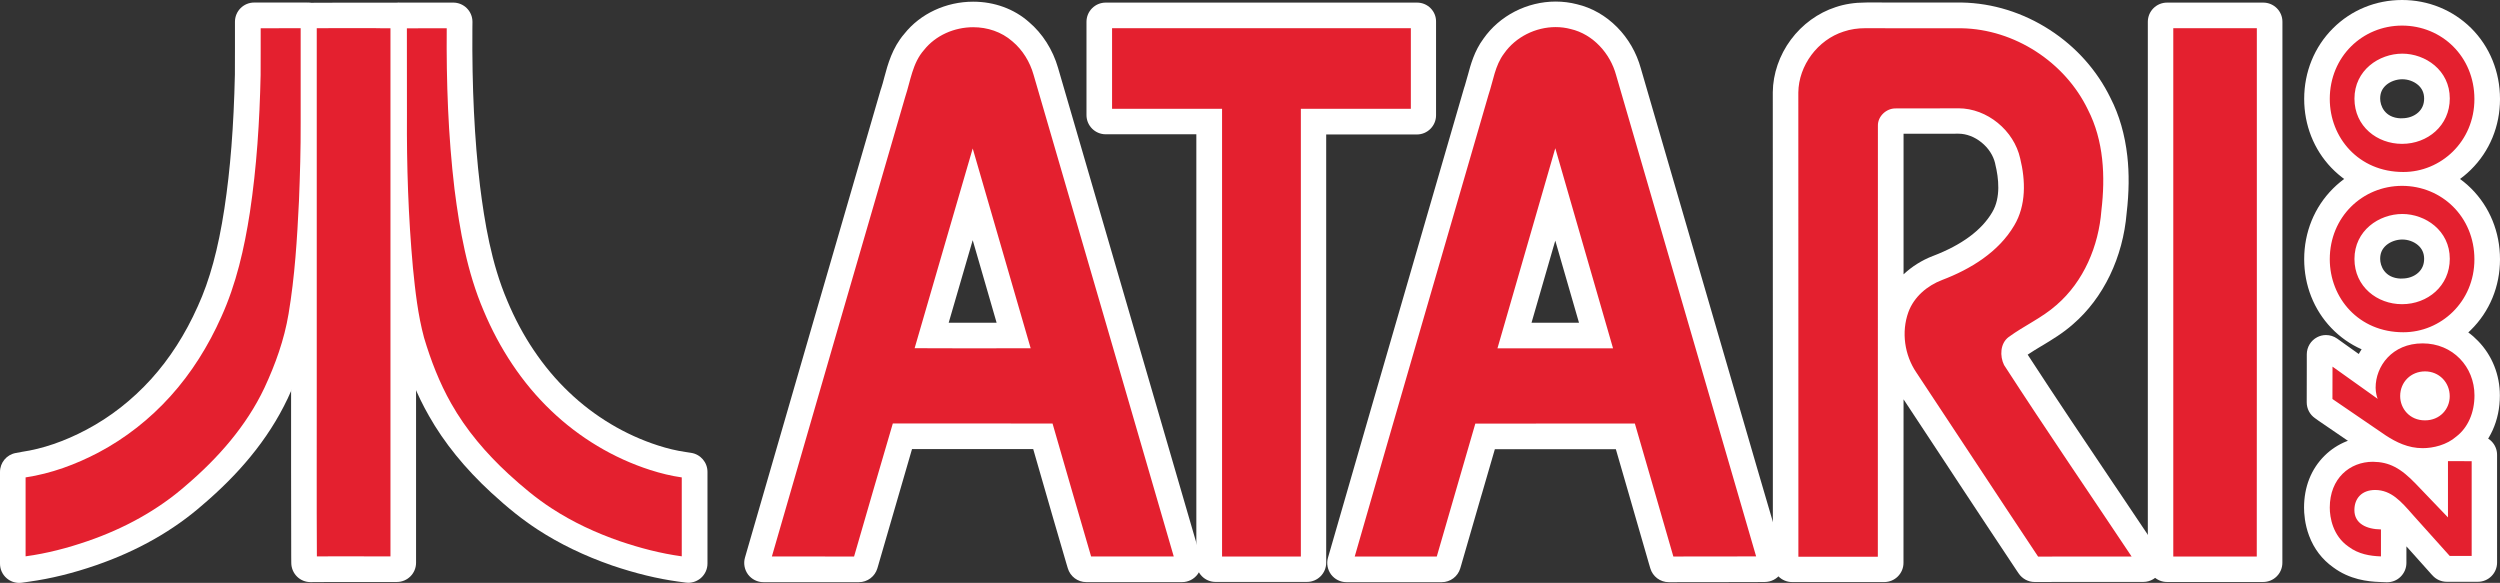 <?xml version="1.0" encoding="utf-8"?>
<!-- Generator: Adobe Illustrator 26.3.1, SVG Export Plug-In . SVG Version: 6.00 Build 0)  -->
<svg version="1.1" id="Layer_1" xmlns="http://www.w3.org/2000/svg" xmlns:xlink="http://www.w3.org/1999/xlink" x="0px" y="0px"
	 viewBox="0 0 3839 895.1" style="enable-background:new 0 0 3839 895.1;" xml:space="preserve">
<rect x="0" y="0" width="3839" height="895.1" fill="#333333" stroke="none"/>
<style type="text/css">
	.st0{fill:#FFFFFF;}
	.st1{fill:#E4202F;}
</style>
<g>
	<g>
		<g>
			<path class="st0" d="M29.5,880.3c-3.5,0-7-1.3-9.7-3.6c-3.2-2.8-5.1-6.9-5.1-11.2V724.7c0-7.1,5.1-13.3,12.1-14.5l8.2-1.5
				c0.2,0,0.3-0.1,0.5-0.1c33.7-5,68.7-16.9,104-35.6c38.4-20.2,73.3-47.5,103.7-81c29.4-32.5,54.2-71.3,73.9-115.2c0,0,0-0.1,0-0.1
				c18.9-41.5,32.3-90.5,42.1-154.1c9.3-61.4,14.5-127.4,16.3-207.8c0.1-13.5,0.1-27.3,0.1-40.6V33.5c0-8.2,6.6-14.8,14.8-14.8h81.1
				c3.9,0,7.7,1.6,10.5,4.4c2.8,2.8,4.3,6.6,4.3,10.5l-0.1,9.7v144.6c0.2,43.1-1.2,85.7-2.6,121.7c0,0,0,0.1,0,0.1
				c-2.5,53.1-6,115-16.2,176.4c-6.3,38.1-19.2,77.5-39.2,120.3c-14,29.6-32.6,58.5-55.3,86.1c-20,24.3-43.9,48.4-71,71.4
				c-43.9,38.6-97.3,68.9-158.9,90.1c-34.7,12-68.4,20.2-100.2,24.6l-11.1,1.6C30.9,880.3,30.2,880.3,29.5,880.3z"/>
			<path class="st0" d="M471.4,33.5L471.4,33.5 M471.4,33.5l-0.1,9.7c0,32.1,0,64.8,0,96.4c0,16.1,0,32.2,0,48.2
				c0.2,43.9-1.3,87.7-2.6,121.1c-2.5,53-6,114.6-16,174.7c-6.1,36.7-18.5,74.8-38,116.5c-13.5,28.5-31.4,56.3-53.4,83
				c-19.6,23.8-42.8,47.2-69.2,69.6c-42.5,37.4-94.4,66.8-154.1,87.3c-33.7,11.6-66.5,19.7-97.4,23.9l-11.1,1.6v-11.2V733.1v-8.5
				l8.2-1.5c35.3-5.2,72-17.7,108.7-37.1c40.2-21.2,76.3-49.5,107.7-84.2c30.4-33.7,56.1-73.7,76.4-119.1
				c19.6-42.9,33.3-93.1,43.2-158c9.5-62.1,14.7-128.9,16.4-209.8c0.1-13.6,0.1-27.5,0.1-40.9c0-10.1,0-20.6,0-30.8v-9.7h9.7
				c10.2,0,20.7,0,30.8,0c10,0,20.5,0,30.7,0H471.4 M471.4,3.9L471.4,3.9h-9.9h-30.7H400h-9.7c-16.3,0-29.5,13.2-29.5,29.5v9.7V74
				c0,13.3,0,27-0.1,40.4c-1.8,79.7-6.9,145.1-16.1,205.8c-9.5,62.2-22.5,110-40.9,150.2c0,0.1-0.1,0.1-0.1,0.2
				c-19,42.6-43,80-71.4,111.4c-29.2,32.2-62.7,58.4-99.6,77.9c-33.8,17.9-67.2,29.3-99.2,34c-0.3,0-0.6,0.1-0.9,0.2l-8.2,1.5
				C10.2,698.1,0,710.4,0,724.7v8.5v121.2v11.2c0,8.6,3.7,16.7,10.2,22.3c5.4,4.7,12.3,7.2,19.4,7.2c1.4,0,2.8-0.1,4.1-0.3l11.1-1.6
				c32.7-4.5,67.4-13,102.9-25.3c63.4-21.9,118.5-53.1,163.8-92.9c27.7-23.6,52.2-48.2,72.7-73.2c23.5-28.5,42.7-58.5,57.2-89.1
				c0,0,0-0.1,0.1-0.1c20.6-44,33.8-84.6,40.4-124.2c10.4-62.2,13.9-124.6,16.4-178.1c0-0.1,0-0.2,0-0.2
				c1.4-36.1,2.8-78.9,2.6-122.3v-48.2V43.4l0.1-9.2c0-0.2,0-0.5,0-0.7C501,17.2,487.8,3.9,471.4,3.9L471.4,3.9z M471.4,63L471.4,63
				L471.4,63L471.4,63z"/>
		</g>
		<g>
			<path class="st0" d="M476.8,879.3c-3.9,0-7.6-1.5-10.3-4.2c-2.8-2.7-4.4-6.5-4.4-10.4l-0.1-9.8c-0.2-44.5-0.2-89.9-0.2-133.7
				c0-11,0-21.9,0-32.7V411.9c0-40,0-80.5,0-121.2c0-81.1,0-165,0-247.1v-9.8c0-8.1,6.5-14.7,14.6-14.8l9.7-0.1
				c12.2-0.1,25.3-0.1,42-0.1h81.2c8.2,0,14.8,6.6,14.8,14.8v830.6c0,8.2-6.6,14.8-14.8,14.8h-82.6c-15.8,0-28.3,0-39.9,0.1
				C486.8,879.2,476.9,879.3,476.8,879.3z"/>
			<path class="st0" d="M609.4,33.7v9.7v811.1v9.7h-9.7c-5.8,0-11.7,0-17.5,0c-9.3,0-18.4,0-27.7,0s-18.4,0-27.7,0
				c-15.6,0-28.4,0-40.1,0.1l-9.8,0.1l-0.1-9.8c-0.3-55.4-0.2-111.8-0.2-166.3c0-30.3,0-61.5,0-92.4c0-61.3,0-122.8,0-184.1
				c0-120.7,0.1-245.5,0-368.2v-9.7l9.7-0.1c12.1-0.1,25-0.1,41.8-0.1c7.7,0,15.3,0,22.9,0c7.7,0,15.4,0,22.9,0c9.7,0,17.9,0,25.6,0
				H609.4 M609.4,4.1h-9.7H574h-22.9h-22.9c-16.7,0-29.9,0-42.1,0.1c0,0,0,0-0.1,0l-9.7,0.1C460.1,4.5,447,17.7,447,33.9v9.7
				c0.1,82.1,0,166,0,247.1c0,40.7,0,81.1,0,121.2V596v92.4c0,10.8,0,21.8,0,32.7c0,43.9,0,89.2,0.2,133.7c0,0,0,0.1,0,0.1l0.1,9.8
				c0.1,7.8,3.3,15.3,8.9,20.8c5.5,5.4,12.9,8.4,20.7,8.4c0.1,0,0.2,0,0.3,0l9.8-0.1c11.5-0.1,24-0.1,39.8-0.1h27.7h27.7h17.5h9.7
				c16.3,0,29.5-13.2,29.5-29.5v-9.7V43.4v-9.7C638.9,17.4,625.7,4.1,609.4,4.1L609.4,4.1z"/>
		</g>
		<g>
			<path class="st0" d="M1056.7,880c-0.6,0-1.3,0-1.9-0.1l-11.1-1.5c-31.3-4.3-63.8-12.2-99.5-24.3c-40.4-14-77.5-31.9-110.3-53.2
				c-22.2-14.4-43.6-31.5-69.6-55.4c-39.1-36.1-70.3-74.5-92.8-114.3c-17.3-30.2-31.6-64.9-43.7-106c-0.2-0.5-0.3-1-0.4-1.5
				c-9.6-36-13.8-72.8-17.6-110.5c0,0,0-0.1,0-0.1c-6.8-74.5-9.9-154.2-9.3-237c-0.1-44.3-0.1-89.3-0.1-132.9v-9.7
				c0-8.2,6.6-14.8,14.8-14.8h50.5c7.7,0,14.3,0,20.6,0.2h9.6c3.9,0,7.7,1.6,10.5,4.4c2.8,2.8,4.3,6.6,4.3,10.5l-0.1,9.8
				c-0.7,91.8,3.2,171.5,11.8,243.7c7.1,56,17.7,121.3,42.9,180.2c0,0,0,0.1,0.1,0.1c11.5,27.7,25.5,54,41.7,78
				c16.8,25.1,35.8,47.7,56.4,67.2c40.7,38.9,90,68.4,142.5,85.3c15,4.9,30.1,8.4,44.6,10.6l8.4,1.3c7.2,1.1,12.5,7.3,12.5,14.6
				v140.6c0,4.3-1.8,8.3-5,11.1C1063.7,878.8,1060.2,880,1056.7,880z"/>
			<path class="st0" d="M665.6,33.6c7.6,0,14.3,0,20.4,0.2h9.8l-0.1,9.8c-0.7,92.1,3.2,172.3,11.9,245.6c7.2,57,18,123.6,44,184.2
				c11.9,28.7,26.4,55.7,43,80.5c17.3,25.8,37,49.3,58.5,69.7c42.3,40.5,93.6,71.1,148.2,88.6c15.9,5.1,31.7,8.9,47,11.1l8.4,1.3
				v8.5v120.9v11.2l-11.1-1.5c-30.4-4.1-62.1-11.9-96.7-23.6c-39.6-13.7-75.5-31.1-107-51.6c-21.2-13.8-42-30.3-67.6-53.9
				c-38-35.1-68.2-72.3-89.9-110.7c-16.9-29.6-30.7-63.3-42.4-102.9v-0.1V521c-9.6-35.2-13.7-71.7-17.4-109.1
				c-6.8-74.6-9.8-153.9-9.3-235.6c-0.1-44.3-0.1-89.4-0.1-132.9v-9.7h9.7c6.8,0,13.6,0,20.4,0C652,33.6,658.8,33.6,665.6,33.6
				 M695.8,33.8L695.8,33.8 M665.6,4h-20.4h-20.4h-9.7c-16.3,0-29.5,13.2-29.5,29.5v9.7c0,43.5,0,88.6,0.1,132.9
				c-0.6,83.2,2.6,163.4,9.4,238.4c0,0.1,0,0.2,0,0.3c3.8,38.1,8.1,75.4,17.9,112.3c0.2,0.8,0.4,1.6,0.6,2.4
				c12.5,42.2,27.2,77.9,45.1,109.1c23.2,41.1,55.3,80.7,95.5,117.8c26.6,24.5,48.7,42,71.6,56.9c33.8,22,72,40.4,113.5,54.8
				c0.1,0,0.1,0,0.2,0.1c36.6,12.4,70,20.5,102.2,24.9c0,0,0.1,0,0.1,0l11.1,1.5c1.3,0.2,2.6,0.3,3.9,0.3c7.1,0,14-2.6,19.5-7.3
				c6.4-5.6,10.1-13.7,10.1-22.2v-11.2V733.1v-8.5c0-14.6-10.7-27-25.1-29.2l-8.4-1.3c0,0-0.1,0-0.1,0c-13.8-2-28-5.4-42.2-10
				c-50.5-16.2-97.8-44.5-136.9-81.9c0,0,0,0-0.1-0.1c-19.8-18.8-38.1-40.6-54.3-64.8c-15.6-23.2-29.1-48.6-40.3-75.4
				c0-0.1-0.1-0.2-0.1-0.3c-24.5-57.2-34.9-121.1-41.8-176.2c-8.5-71.5-12.4-150.6-11.7-241.7l0,0l0.1-9.5c0-0.2,0-0.5,0-0.7
				c0-16.3-13.2-29.5-29.5-29.5h0h-9.4C680,4,673.3,4,665.6,4L665.6,4z"/>
		</g>
		<g>
			<path class="st0" d="M1668.1,879.2c-6.6,0-12.3-4.3-14.2-10.6l-2.1-7.1c-13.8-46.9-27.6-94.9-40.6-139.8
				c-2.1-7.3-4.2-14.7-6.4-22.2c-2.4-8.2-4.7-16.4-7.1-24.6c-21.1-0.1-44.1-0.1-72.1-0.1h-136.3c-17.4,59.4-35.2,120.6-54.3,186.5
				l-2.1,7.1c-1.8,6.3-7.6,10.6-14.2,10.6h-146.6c-4.6,0-9-2.2-11.8-5.9c-2.8-3.7-3.7-8.5-2.4-13l3.6-12.5
				c64.1-221.3,133.2-460,204.7-705.6c0.2-0.6,0.4-1.2,0.7-1.8c1.7-5.2,3.2-10.7,4.7-16.5l0.2-0.8c5.4-20,11.4-42.7,28.1-61.8
				c21.8-27.5,57-43.9,94.3-43.9c28.9,0,55.9,9.8,76,27.6c18.7,15.9,33,38.4,40.2,63.3l22.5,77.2c24.1,82.9,48.4,166.2,72,247.3
				c40.1,137.6,80.8,277.2,120.8,415l3.6,12.5c1.3,4.5,0.4,9.3-2.4,13c-2.8,3.7-7.2,5.9-11.8,5.9H1668.1z M1437.1,510.3
				c13.4,0,27.9,0,43.8,0h69c-4.7-16.3-9.5-32.7-14.2-49c-14.5-50.2-28.6-98.9-42.2-145.5c-8.9,30.5-17.6,60.5-25.9,89
				C1458.8,435.7,1449.2,468.8,1437.1,510.3z"/>
			<path class="st0" d="M1494.4,32.1c25.2,0,48.8,8.5,66.4,24c16.5,14,29.2,34,35.6,56.2c31.5,108.2,63.5,218.2,94.5,324.5
				c39.7,136,80.6,276.7,120.8,415l3.6,12.5h-13c-14.2,0-28.3,0-42.3,0c-14.2,0-28.3,0-42.3,0c-15.8,0-29.6,0-42.2,0h-7.4l-2.1-7.1
				c-13.7-46.6-27.4-93.9-40.6-139.7c-5.4-18.8-11-38.2-16.5-57.4c-24.2-0.1-50.2-0.1-83.2-0.1c-16.5,0-33.1,0-49.6,0
				s-33.1,0-49.6,0c-18,0-33.6,0-48.1,0c-18.1,61.6-36.9,126.2-57.4,197.2l-2.1,7.1h-7.4c-21,0-42.3,0-63,0c-20.8,0-42.1,0-63.2,0
				h-13l3.6-12.5c56-193.6,129.9-448.6,204.7-705.6l0.1-0.2l0.1-0.2c2.1-6.1,3.7-12.4,5.5-19c5.2-19.5,10.6-39.7,25.2-56.2
				C1430.5,46.5,1461.6,32.1,1494.4,32.1 M1481,525.1c16.9,0,34,0,50.9,0c12.6,0,25.2,0,37.8,0c-6.6-22.6-13.2-45.3-19.7-67.8
				c-18.4-63.7-37.4-129.3-56.3-194.3c-13.5,46.1-27,92.6-40.1,137.7c-11.8,40.8-24,82.7-36.1,124.3
				C1436.3,525.1,1456.7,525.1,1481,525.1 M1494.4,2.6c-41.7,0-81.1,18.4-105.6,49.2c-18.7,21.6-25.5,47-31,67.5l-0.2,0.8
				c-1.4,5.4-2.8,10.5-4.3,15.1c-0.4,0.9-0.7,1.9-1,2.9c-71.5,245.5-140.6,484.2-204.7,705.6l-3.6,12.5c-2.6,8.9-0.8,18.6,4.7,26
				c5.6,7.4,14.3,11.8,23.6,11.8h13h63.2h63h7.4c13.1,0,24.7-8.7,28.4-21.3l2.1-7.1c0,0,0-0.1,0-0.1c17.9-62,34.7-119.8,51.1-175.9
				h26h49.6h49.6c23.1,0,42.9,0,60.9,0c1.3,4.7,2.7,9.3,4,13.9c2.1,7.4,4.3,14.8,6.4,22.2c12.9,44.9,26.8,93,40.6,139.9l2.1,7
				c3.7,12.6,15.2,21.3,28.4,21.3h7.4h42.2h42.3h42.3h13c9.3,0,18-4.4,23.6-11.8c5.6-7.4,7.3-17.1,4.7-26l-3.6-12.5
				c-40-137.8-80.7-277.4-120.8-415c-23.7-81.1-48.2-165.6-72-247.3l-22.5-77.2c-8-27.7-23.8-52.6-44.7-70.3
				C1557.3,13.7,1526.9,2.6,1494.4,2.6L1494.4,2.6z M1456.8,495.6c9.6-32.9,17.6-60.5,25.2-86.6c3.8-13.1,7.7-26.6,11.7-40.2
				c9.1,31.5,18.5,63.8,28,96.7c2.9,10,5.8,20,8.7,30.1H1481C1472.5,495.6,1464.5,495.6,1456.8,495.6L1456.8,495.6z"/>
		</g>
		<g>
			<path class="st0" d="M2562.4,879.3c-6.6,0-12.3-4.3-14.2-10.6l-2.1-7.1l-3.7-12.6c-5.3-18.2-10.7-37-16-55.6
				c-3.7-12.8-7.4-25.7-11.2-38.8c-7.5-26.1-15.3-53-23-79.5h-104c-40.7,0-73.8,0-104,0.1c-7.5,26-15.1,52.1-22.5,77.5l-2,6.9
				c-9.6,32.8-19.8,67.9-29.5,102l-2.1,7.2c-1.8,6.3-7.6,10.6-14.2,10.6h-146.4c-4.6,0-9-2.2-11.8-5.9c-2.8-3.7-3.7-8.5-2.4-13
				l3.6-12.5c41-142.6,83.2-288,124-428.7l24.3-83.9c18.9-64.8,38.6-132.7,57.1-196.6c0.2-0.6,0.4-1.2,0.6-1.7
				c1.5-4.7,3-10,4.7-16.4l0.1-0.3c4.5-16.7,9.6-35.6,22.1-52.4c21.8-31.3,59.7-50.8,98.9-50.8c10,0,19.8,1.2,29,3.7
				c41.1,9.6,75.4,44.2,87.4,88c26.1,89.6,52.4,180.2,78.5,269.6l29,99.7c23.8,81.6,48.1,165.2,72.4,248.7l35.2,120.9l3.6,12.4
				c1.3,4.4,0.4,9.2-2.3,13c-2.8,3.7-7.1,5.9-11.7,6l-13,0.1c-17.9,0.1-36.1,0.1-49.4,0.1h-40c-14.9,0-26.7,0-37.6,0.1
				c0,0-0.1,0-0.1,0H2562.4z M2444.4,510.3c-5.7-19.9-11.5-39.9-17.2-59.4c-5-17.4-10.1-34.7-15-51.8c-4-13.9-8.1-27.9-12.1-42
				c-3.9-13.4-7.8-27.1-11.8-40.8c-5.7,19.9-11.5,39.6-17.1,59.1l-2.2,7.5c-13,44.9-25.4,87.7-36.8,127.4H2444.4z"/>
			<path class="st0" d="M2388.9,31.9c8.8,0,17.3,1.1,25.4,3.2c36,8.4,66.2,38.9,76.8,77.7c35.8,123.2,72.3,248.3,107.5,369.4
				c35.2,121.1,71.7,246.3,107.5,369.5l3.6,12.4l-13,0.1c-17.8,0.1-35.7,0.1-49.3,0.1c-6.7,0-13.3,0-20,0s-13.3,0-20,0
				c-15.2,0-26.8,0-37.7,0.1h-7.4l-2.1-7.1c-6.6-22.7-13.2-45.4-19.7-68.1c-12.2-42.2-24.7-86-37.3-129c-17.9,0-35.9,0-53.9,0
				c-20.5,0-40.9,0-61.2,0c-46,0-81.9,0-115.1,0.1c-9.2,31.8-18.5,63.9-27.6,95c-9.7,33.5-19.8,68-29.5,102l-2.1,7.1h-7.4h-126h-13
				l3.6-12.5c49.1-170.9,99.6-344.6,148.4-512.6c18.8-64.5,38.1-131.1,57.1-196.6l0.1-0.2l0.1-0.2c1.9-5.8,3.5-11.7,5.2-18
				c4.4-16.3,9-33.2,19.9-47.9C2320.9,49,2354.2,31.9,2388.9,31.9 M2312.6,525.1c14.1,0,29.3,0,46.1,0c19.7,0,39.5,0,59.2,0
				c15.4,0,30.8,0,46.2,0c-12.5-43.5-25.3-87.4-37.6-130.1c-12.5-43.3-25.4-87.8-38.1-132c-11.1,38.8-22.4,77.8-33.5,115.8
				C2340.9,426.7,2326.6,476.2,2312.6,525.1 M2388.9,2.4c-21.7,0-43.4,5.3-62.8,15.3c-19.4,10-36,24.4-48.1,41.7
				c-14,19-19.5,39.2-24.3,57.1l-0.1,0.2c0,0,0,0.1,0,0.1c-1.6,5.9-3,10.8-4.3,15.1c-0.3,0.9-0.6,1.7-0.9,2.6
				c-18.6,64.1-38.3,132-57.1,196.6c-8.1,27.8-16.2,55.8-24.3,83.9c-40.8,140.7-83,286.1-124.1,428.8l-3.6,12.4
				c-2.6,8.9-0.8,18.6,4.7,26c5.6,7.4,14.3,11.8,23.6,11.8h13h126h7.4c13.1,0,24.7-8.7,28.4-21.3l2.1-7.1c0,0,0-0.1,0-0.1
				c9.7-33.9,19.9-69,29.5-101.9l2-6.7c6.4-22,13-44.5,19.5-67.1c27.2,0,57.1,0,92.9,0h61.2h31.7c6.7,23,13.4,46.1,19.9,68.7
				c3.8,13.1,7.5,26,11.2,38.9c5.3,18.6,10.8,37.5,16.1,55.7l3.6,12.5l2.1,7.1c3.7,12.6,15.2,21.3,28.4,21.3h7.4c0.1,0,0.2,0,0.3,0
				c10.8-0.1,22.6-0.1,37.4-0.1h20h20c13.3,0,31.6,0,49.5-0.1c0,0,0,0,0.1,0l13-0.1c9.3-0.1,18-4.5,23.5-11.9
				c5.5-7.4,7.2-17,4.6-25.9l-3.6-12.3l0,0L2699,721.5c-24.2-83.1-48.4-166.2-72-247.5l-27.9-95.9c-26.4-90.6-53.1-182.5-79.5-273.3
				c-6.6-23.8-19.1-45.6-36.3-63c-17.5-17.7-38.8-29.9-61.8-35.3C2411,3.8,2400.1,2.4,2388.9,2.4L2388.9,2.4z M2351.8,495.6
				c9.9-34.3,20.4-70.6,31.4-108.6l2.1-7.3c1-3.4,2-6.8,3-10.2c3.3,11.3,6.5,22.6,9.7,33.7c4.9,17.1,10,34.4,15,51.9
				c3.9,13.3,7.8,26.9,11.7,40.5h-6.9h-59.2H2351.8L2351.8,495.6z"/>
		</g>
		<g>
			<path class="st0" d="M1866.7,879.1c-8.2,0-14.8-6.6-14.8-14.8V191.6h-154.1c-8.2,0-14.8-6.6-14.8-14.8V33.6
				c0-8.2,6.6-14.8,14.8-14.8h478.2c8.2,0,14.8,6.6,14.8,14.8v143.4c0,8.2-6.6,14.8-14.8,14.8H2022v672.6c0,8.2-6.6,14.8-14.8,14.8
				H1866.7z"/>
			<path class="st0" d="M2176.1,33.6v9.7v123.9v9.7h-9.7c-18.8,0-37.5,0-56.3,0c-18.8,0-37.5,0-56.3,0c-17,0-32.3,0-46.5,0v677.6
				v9.7h-9.7h-121h-9.7v-9.7V176.8c-14.1,0-29.4,0-46.5,0c-18.8,0-37.5,0-56.3,0c-18.8,0-37.5,0-56.3,0h-9.7v-9.7V43.3v-9.7h9.7
				h458.9H2176.1 M2176.1,4h-9.6h-458.9h-9.7c-16.3,0-29.5,13.2-29.5,29.5v9.7v123.8v9.7c0,16.3,13.2,29.5,29.5,29.5h9.7h56.3h56.3
				h16.9v648.2v9.7c0,16.3,13.2,29.5,29.5,29.5h9.7h121h9.7c16.3,0,29.5-13.2,29.5-29.5v-9.7V206.5h16.9h56.3h56.3h9.7
				c16.3,0,29.5-13.2,29.5-29.5v-9.7V43.3v-9.7C2205.6,17.3,2192.4,4,2176.1,4L2176.1,4z"/>
		</g>
		<g>
			<path class="st0" d="M2752,879.3c-8.2,0-14.8-6.6-14.8-14.8V549.3c0-133.5,0-271.5-0.1-407.2c0,0,0-0.3,0-0.4
				C2737.7,90,2774,41,2823.4,25.1c12.3-4.2,26.1-6.4,40.9-6.4c0.4,0,0.8,0,1.2,0c0,0,0.1,0,0.1,0c0.6-0.1,1.2-0.1,1.9-0.1
				c0,0,0.1,0,0.1,0c15.5,0.1,32.2,0.1,53.3,0.1c0,0,91.7,0,91.8,0c44.4,0.8,88.3,14.5,127.1,39.6c38.4,24.8,68.9,59,88.3,99.1
				c12.6,24.5,20.7,52.8,24.2,83.9c2.9,25.5,2.5,53.8-1.1,84.2c-5.2,64.6-33.4,123.4-77.3,161.3c-14.4,12.8-30.1,22.3-45.3,31.5
				l-1.6,0.9c-9.5,5.7-19.3,11.6-27.9,18c-1.5,1.3-2.2,6.5-0.2,11.4c44.8,69.1,91,137.8,135.7,204.2l8.5,12.6
				c16.6,24.8,33.9,50.3,50.6,75.4l10.1,15.2c3,4.5,3.3,10.4,0.8,15.2c-2.6,4.8-7.6,7.8-13,7.8h-108.7c-21,0-37.6,0-52.9,0.1l-5.4,0
				c-4.9,0-9.5-2.5-12.3-6.6l-3-4.4c-29.9-44.9-60.2-90.8-89.4-135.2l-17.9-27.2c-22-33.3-50.8-77.1-79.4-120.2
				c-5.8-8.5-10.5-17.8-14.1-27.4c0.1,97.9,0.1,197.5,0,296.6v9.8c0,8.2-6.6,14.8-14.8,14.8H2752z M2908.3,468.3
				c10.8-27.4,34.5-49.7,65.3-61.6c47.3-18.1,80.4-42.8,98.3-73.4c0,0,0-0.1,0.1-0.1c15.8-26.6,12.2-60.6,6.3-84.4
				c-0.1-0.5-0.2-0.9-0.3-1.4c-3.6-15.2-12.7-29.5-25.9-40.1c-13.3-10.8-29.2-16.8-44.8-16.8h-2.6c-7.8,0.1-16.3,0.1-26.1,0.1h-41.9
				c-5.2,0-10,0-14.4,0.1c-4,0-7.8,0-11.4,0h-0.5c-0.2,0-1,0.3-1.7,1c-0.3,0.3-0.4,0.5-0.5,0.7V468.3z"/>
			<path class="st0" d="M2867.5,33.4c15.6,0.1,32,0.1,53.4,0.1c9.6,0,19.4,0,29.1,0c9.7,0,19.5,0,29.2,0c12.6,0,23,0,32.9,0h0.1h0.1
				c41.6,0.8,82.8,13.6,119.3,37.2c36.3,23.4,65,55.7,83.1,93.2c11.9,23.1,19.5,49.7,22.7,79c2.8,24.6,2.4,51.9-1.1,81.1
				c-4.8,60.8-31.1,116.1-72.4,151.6c-13.6,12.1-29,21.4-43.9,30.3c-10.1,6.1-20.7,12.4-30.1,19.4c-8.6,6.6-8.9,20.4-4.2,30.2
				c44.7,68.9,91.4,138.3,136.5,205.4c19.4,28.8,39.5,58.7,59.1,88l10.1,15.2h-18.3c-9.7,0-20.1,0-32.5,0c-9.6,0-19.3,0-28.9,0
				c-9.6,0-19.3,0-28.9,0c-21.3,0-37.6,0-53,0.1h-5.3l-3-4.4c-35.9-54-72.2-109-107.3-162.3c-26-39.5-52.9-80.2-79.5-120.3
				c-20.2-29.5-25.3-68.5-13.4-101.6c8.9-24.3,29.8-44.5,57.6-55.2c50.5-19.3,86.1-46.1,105.7-79.7c18.4-30.9,14.5-69,8-95.5v-0.1
				v-0.1c-8.6-38.9-46.1-69.3-85.3-69.3c-0.8,0-1.7,0-2.5,0h-0.1h-0.1c-7.8,0.1-16,0.1-26,0.1c-7,0-14,0-21,0c-7,0-14,0-21,0
				c-9.8,0-18.1,0.1-25.8,0.1h-0.1h-0.1c-0.1,0-0.2,0-0.3,0c-4.3,0-8.9,2.1-12.2,5.4c-3.1,3.2-4.8,7.1-4.7,10.9v0.1v0.1
				c0,110.4,0,222.5,0,331c0.1,108.6,0.1,220.8,0,331.1v9.8h-9.8c-12.2,0-25.5,0-40.7,0c-13.6,0-27.1,0-40.7,0
				c-13.6,0-27.1,0-40.7,0h-9.7v-9.7c0-101.8,0-205.3,0-305.4c0-133.4,0-271.5-0.1-407.2V142v-0.1c0.5-45.6,32.6-88.8,76.2-102.8
				c10.8-3.7,23-5.6,36.2-5.6c0.5,0,1.1,0,1.6,0S2867,33.5,2867.5,33.4 M2867.5,3.8c-0.8,0-1.6,0-2.5,0.1c-0.2,0-0.5,0-0.7,0
				c-16.4,0-31.8,2.4-45.6,7.1c-26.8,8.7-51.2,26.4-68.7,50c-17.6,23.7-27.4,52.3-27.7,80.5c0,0.1,0,0.2,0,0.3v0.1v0.1
				c0.1,135.8,0.1,273.8,0.1,407.2v305.4v9.7c0,16.3,13.2,29.5,29.5,29.5h9.7h40.7h40.7h40.7h9.8c16.3,0,29.5-13.2,29.5-29.5v-9.8
				c0.1-80.5,0.1-161.3,0.1-241.3c24.2,36.6,47.8,72.3,66.3,100.5c6,9.1,12,18.2,18,27.4c29.3,44.3,59.5,90.2,89.4,135l3,4.4
				c5.5,8.2,14.7,13.2,24.6,13.2h5.3c0.1,0,0.1,0,0.2,0c15.3-0.1,31.8-0.1,52.8-0.1h28.9h28.9h32.5h18.3c10.9,0,20.9-6,26.1-15.6
				c5.1-9.6,4.6-21.3-1.5-30.3l-10.1-15.2c-16.8-25.2-34.1-50.8-50.8-75.7l-8.4-12.4c-43.8-65.1-89-132.3-132.9-199.8
				c6.5-4.4,13.6-8.7,20.6-12.9l0.9-0.5l0.7-0.4c15-9.1,32.1-19.3,47.5-33c46.8-40.4,76.7-102.7,82.3-170.9c3.7-31.4,4-60.8,1-87.3
				c-3.7-32.9-12.3-62.8-25.7-88.9c-20.6-42.4-52.9-78.7-93.5-104.9c-41-26.5-87.6-41-134.8-41.9c-0.2,0-0.4,0-0.6,0h-0.1h-0.1
				h-32.9H2950h-29.1c-21.1,0-37.7,0-53.2-0.1C2867.6,3.8,2867.5,3.8,2867.5,3.8L2867.5,3.8z M3004.9,205.3L3004.9,205.3h2.5
				c12.2,0,24.8,4.8,35.5,13.5c10.5,8.5,17.8,19.7,20.7,31.6c0.1,0.7,0.3,1.3,0.4,2c5.2,21.2,8.6,51.1-4.7,73.4
				c0,0.1-0.1,0.1-0.1,0.2c-16.2,27.6-46.8,50.2-90.8,67c0,0-0.1,0-0.1,0c-17.3,6.7-32.6,16.4-45.2,28.3V205.4c4.3,0,8.8,0,13.7,0
				h21h21C2988.5,205.4,2997,205.4,3004.9,205.3L3004.9,205.3z"/>
		</g>
		<g>
			<path class="st0" d="M3327.6,879.2c-8.2,0-14.8-6.6-14.8-14.8V33.6c0-8.2,6.6-14.8,14.8-14.8h147.8c8.2,0,14.9,6.6,14.9,14.8V246
				c0,199.4,0,405.7-0.1,608.6v9.8c0,8.2-6.6,14.8-14.8,14.8H3327.6z"/>
			<path class="st0" d="M3475.5,33.6v9.6c0,67.6,0,135.3,0,202.8c0,199.5,0,405.7-0.1,608.6v9.8h-9.8c-12.8,0-26.8,0-42.7,0
				c-14.3,0-28.5,0-42.7,0s-28.5,0-42.7,0h-9.7v-9.7V43.3v-9.7h9.7h128.3H3475.5L3475.5,33.6 M3475.5,4L3475.5,4h-9.8h-128.3h-9.7
				c-16.3,0-29.5,13.2-29.5,29.5v9.7v811.3v9.7c0,16.3,13.2,29.5,29.5,29.5h9.7h42.7h42.7h42.7h9.8c16.3,0,29.5-13.2,29.5-29.5v-9.8
				c0.1-202.9,0.1-409.1,0.1-608.6V43.1v-9.6C3505,17.3,3491.8,4,3475.5,4L3475.5,4z"/>
		</g>
		<g>
			<path class="st0" d="M3665.8,879.6c-0.2,0-0.4,0-0.6,0l-10.1-0.4c-18.1-0.7-41.7-3.5-63.5-19.7c-14.6-10.4-25.3-24.4-31.8-41.7
				c-6-15.8-6.9-30.6-6.9-38c0-27.9,9.4-51.9,27.2-69.5c16.5-16.4,39.1-25.4,63.5-25.4c0,0,0.3,0,0.4,0c32,0.5,55.5,12.2,83.9,42
				c2.2,2.3,4.4,4.5,6.6,6.8v-35.2c0-8.2,6.6-14.8,14.8-14.8h55.7c8.2,0,14.8,6.6,14.8,14.8v165.3c0,8.2-6.6,14.8-14.8,14.8h-47.8
				c-4.2,0-8.1-1.8-10.9-4.8c0,0-3-3.3-3-3.3l-9.4-10.5c-6.3-7-12.5-14-18.6-20.8c-5-5.5-10-11.2-15.1-16.8
				c-4.3-4.8-8.7-9.6-12.9-14.4c-0.4-0.5-0.8-0.9-1.1-1.4c-2.1-2.4-4.1-4.7-6-6.8c0.4,1.3,0.5,2.6,0.5,4v61.1c0,4-1.6,7.9-4.5,10.6
				C3673.3,878.1,3669.6,879.6,3665.8,879.6z M3647.2,777.2c-3.2,0-5.7,0.6-6.4,1.6c-0.5,0.7-1,2.3-1,4.8c0,0.9,0.1,1.3,0.2,1.4
				c0,0,0.2,0.2,0.7,0.5c2.4,1.5,7.8,3.2,15.6,3.3l9.6,0.1c1.6,0,3.2,0.3,4.6,0.8C3662.2,781.4,3655.4,777.3,3647.2,777.2z"/>
			<path class="st0" d="M3805,698.5v9.7v145.8v9.7h-9.7h-33.7h-4.3l-3-3.2c-9.4-10.4-18.9-21.1-28.1-31.3
				c-9.2-10.2-18.7-20.8-28.1-31.2v-0.1v-0.1l-0.4-0.4c-17.7-20.2-30.5-34.8-50.5-35.1c-19.4,0-22.3,13.3-22.3,21.2
				c0,6.4,2.5,11,7.7,14.4c5.4,3.4,13.8,5.5,23.4,5.6l9.6,0.1v9.6v41.4v10.1l-10.1-0.4c-16-0.6-36.8-3.1-55.4-16.9
				c-12.1-8.6-21.2-20.3-26.7-35c-5.1-13.6-5.9-26.4-5.9-32.8c0-23.9,8-44.3,22.8-59c13.8-13.7,32.7-21.2,53.2-21.2h0.1h0.1
				c27.8,0.4,47.8,10.5,73.5,37.5c10.4,10.7,21.1,21.9,31.3,32.6c0.2,0.2,0.5,0.5,0.7,0.7v-62.1v-9.7h9.7h36.4H3805 M3805,668.9
				h-9.6H3759h-9.7c-16.3,0-29.5,13.2-29.5,29.5v0.4c-23.9-19.8-47-28.4-75.5-28.8c-0.1,0-0.3,0-0.4,0h-0.1h-0.1
				c-28.4,0-54.7,10.6-74,29.7c-20.7,20.4-31.6,48.1-31.6,79.9c0,8.4,1,25.2,7.8,43.2c7.5,20,20,36.3,37,48.4
				c25.3,18.8,53,21.9,71.6,22.5l10.1,0.4c0.4,0,0.8,0,1.1,0c7.6,0,15-2.9,20.5-8.3c5.8-5.6,9.1-13.3,9.1-21.3v-10.1V839
				c3,3.3,6,6.7,8.9,9.9c6.1,6.8,12.4,13.8,18.6,20.8c3.2,3.5,6.3,7.1,9.5,10.6c0,0.1,0.1,0.1,0.1,0.2l3,3.2
				c5.6,6.2,13.5,9.7,21.9,9.7h4.3h33.7h9.7c16.3,0,29.5-13.2,29.5-29.5v-9.7V708.2v-9.7C3834.6,682.2,3821.3,668.9,3805,668.9
				L3805,668.9z"/>
		</g>
		<g>
			<path class="st0" d="M3719.9,712.8c-13.4,0-26.3-2.5-39.6-7.6c-9.2-3.5-18.7-8.5-30-15.7c-0.5-0.3-0.9-0.6-1.3-1
				c0,0-81.4-55.6-81.4-55.7l-4.2-3c-4-2.8-6.3-7.3-6.3-12.1v-5.2l0.1-49.8v-18.9c0-5.5,3.1-10.6,8-13.1c2.1-1.1,4.4-1.6,6.8-1.6
				c3,0,6,0.9,8.6,2.7l15.5,11l32.4,23c4.3-12.5,11.2-24.1,20.3-33.8c0.9-0.9,1.8-1.8,2.7-2.7c-5.8-1.6-11.5-3.6-17-5.9
				c-16.5-7-31.2-17.2-43.7-30.3c-24.2-25.3-37.5-59.1-37.5-95.4c0-37.5,14.2-72.3,40-98c25.3-25.2,59.2-39.1,95.6-39.1
				c36.2,0,70.1,13.8,95.5,38.9c25.8,25.7,40,60.6,40,98.3c0,37.7-14.3,72.5-40.4,98.1c-6.1,6-12.7,11.3-19.6,16
				c11.3,5.2,21.6,12.4,30.4,21.6c18.9,19.4,29.4,45.5,29.4,73.5c0,33.9-13.4,63.7-36.8,82C3770.2,704,3745.1,712.8,3719.9,712.8z
				 M3723.9,594.9c-8,0-13.6,5.5-13.6,13.3c0,10,8.7,12.7,13.3,12.7c0.5,0,0.9,0,1.4,0.1c3.6-0.2,6.6-1.4,8.8-3.7
				c2.2-2.3,3.4-5.4,3.4-8.8C3737.2,600.5,3731.7,594.9,3723.9,594.9z M3654.8,365.3c-9.7,8.5-14.6,19.3-14.6,32.3
				c0,11.2,4.4,22.4,12.1,30.6c8.5,9,20.4,14,34.6,14.3c0.5-0.1,1-0.1,1.5-0.1h0.3c13.3,0,25.6-4.5,34.7-12.8
				c9.2-8.4,13.9-19.3,13.9-32.3c0-27.7-24.5-44.3-48.2-44.3C3676.4,353,3664,357.5,3654.8,365.3z"/>
			<path class="st0" d="M3688.6,275.6c32.3,0,62.6,12.4,85.2,34.7c22.9,22.8,35.6,54.1,35.6,87.8c0,33.6-12.7,64.7-35.9,87.5
				c-11,10.8-23.7,19.3-37.9,25.2c-7.5,3.1-15.3,5.5-23.1,7c2.5-0.2,5-0.3,7.7-0.3c24.7,0,47.5,9.4,63.9,26.5
				c16.2,16.6,25.2,39.1,25.2,63.2c0,29.4-11.4,55.1-31.4,70.6c-14.5,12.7-36.1,20.2-58,20.2c-11.5,0-22.7-2.2-34.3-6.6
				c-8.6-3.2-17.2-7.9-27.4-14.4l-0.1-0.1l-0.1-0.1l-82.1-56.1l-4.2-3v-5.2l0.1-49.7v-18.9l15.5,11l50.9,36.2
				c1.1-18,8.6-35.6,21.1-48.8c8.3-8.7,21.6-18.8,41.6-22.9c-3.3,0.3-6.7,0.4-10.1,0.4h-0.3c-17.9,0-35-3.3-50.4-9.9
				c-14.8-6.3-27.8-15.4-38.8-26.9c-21.6-22.5-33.4-52.9-33.4-85.2c0-33.7,12.7-64.7,35.6-87.5
				C3626,287.9,3656.4,275.6,3688.6,275.6 M3688.4,457.3L3688.4,457.3l0.3-0.1c16.9,0,32.8-5.9,44.6-16.6
				c12.2-11.1,18.7-26.1,18.7-43.2c0-37-32-59.1-63-59.1c-16,0-32,5.8-43.8,15.9c-9,7.8-19.8,21.6-19.8,43.5
				C3625.3,426.5,3647.4,457.3,3688.4,457.3 M3723.6,635.8h0.3c8.2,0,15.3-2.9,20.5-8.2c4.9-5.1,7.6-11.8,7.6-19.1
				c0-16.1-12-28.4-28.1-28.4c-16.1,0-28.4,12-28.4,28.1C3695.5,626,3710,635.7,3723.6,635.8L3723.6,635.8 M3688.6,246.1
				c-40.3,0-77.9,15.4-106,43.4c-28.6,28.5-44.3,67-44.3,108.5c0,40.1,14.8,77.6,41.6,105.6c13.4,14,29,25,46.6,32.8
				c-1.6,2.3-3,4.8-4.4,7.2l-17.7-12.6l-15.4-11c-5.1-3.6-11.1-5.5-17.2-5.5c-4.6,0-9.3,1.1-13.5,3.3c-9.8,5.1-16,15.2-16,26.3v18.8
				l-0.1,49.7c0,0,0,0,0,0.1v5.2c0,9.7,4.7,18.7,12.6,24.2l4.2,3c0.1,0.1,0.2,0.1,0.2,0.2l80.9,55.3c0.7,0.5,1.4,1,2.1,1.5
				c12.2,7.8,22.6,13.2,32.8,17.1c15,5.7,29.6,8.5,44.8,8.5c29,0,56.9-9.8,76.8-26.9c26.8-21.1,42.2-55.1,42.2-93.4
				c0-31.8-11.9-61.6-33.5-83.8c-4.6-4.8-9.6-9.2-15-13.1c1.3-1.2,2.6-2.4,3.9-3.7c28.9-28.4,44.8-67,44.8-108.6
				c0-41.7-15.7-80.3-44.3-108.8c0,0-0.1-0.1-0.1-0.1C3766.4,261.4,3728.7,246.1,3688.6,246.1L3688.6,246.1z M3664.4,376.5
				c6.5-5.5,15.7-8.7,24.6-8.7c8.7,0,17.7,3.2,24,8.6c6.3,5.4,9.5,12.4,9.5,21c0,8.8-3,15.8-9.1,21.4c-6.3,5.7-15.1,8.9-24.7,8.9
				h-0.3c-0.7,0-1.3,0-1.9,0.1c-24.9-0.9-31.5-19.9-31.5-30.1C3654.9,388.9,3657.9,382.2,3664.4,376.5L3664.4,376.5z"/>
		</g>
		<g>
			<path class="st0" d="M3690.4,288.6c-20,0-38.9-3.7-56.2-11.1c-16.5-7-31.2-17.2-43.7-30.3c-24.2-25.3-37.5-59.1-37.5-95.4
				c0-37.5,14.2-72.3,40-98c25.3-25.2,59.2-39.1,95.6-39.1c36.2,0,70.2,13.8,95.5,38.8c25.8,25.7,40,60.7,40,98.4
				c0,37.7-14.3,72.5-40.4,98.1c-12.4,12.2-26.7,21.7-42.6,28.3c-16.2,6.8-33.2,10.2-50.6,10.2H3690.4z M3654.8,119.2
				c-9.7,8.5-14.6,19.3-14.6,32.3c0,11.2,4.4,22.4,12.1,30.6c8.5,9,20.4,14,34.6,14.3c0.5-0.1,1-0.1,1.5-0.1h0.3
				c13.3,0,25.6-4.5,34.7-12.8c9.2-8.4,13.9-19.3,13.9-32.3c0-27.7-24.5-44.3-48.2-44.3C3676.4,106.9,3664,111.4,3654.8,119.2z"/>
			<path class="st0" d="M3688.6,29.5c32.4,0,62.6,12.3,85.2,34.6c22.9,22.8,35.6,54.1,35.6,87.9c0,33.6-12.7,64.7-35.9,87.5
				c-11,10.8-23.7,19.3-37.9,25.2c-14.4,6-29.4,9.1-44.9,9.1h-0.3c-17.9,0-35-3.3-50.4-9.9c-14.8-6.3-27.8-15.4-38.8-26.9
				c-21.6-22.5-33.4-52.9-33.4-85.2c0-33.7,12.7-64.7,35.6-87.5C3626,41.8,3656.4,29.5,3688.6,29.5 M3688.4,211.2L3688.4,211.2
				l0.3-0.1c16.9,0,32.8-5.9,44.6-16.6c12.2-11.1,18.7-26.1,18.7-43.2c0-37-32-59.1-63-59.1c-16,0-32,5.8-43.8,15.9
				c-9,7.8-19.8,21.6-19.8,43.5C3625.3,180.5,3647.4,211.2,3688.4,211.2 M3688.6,0c-40.3,0-77.9,15.4-106,43.4
				c-28.6,28.5-44.3,67-44.3,108.5c0,40.1,14.8,77.6,41.6,105.6c13.9,14.5,30.2,25.8,48.5,33.6c19.1,8.2,40,12.3,62,12.3h0.3
				c19.3,0,38.3-3.8,56.3-11.3c17.6-7.3,33.5-17.9,47.2-31.4c28.9-28.4,44.8-67,44.8-108.6c0-41.7-15.7-80.4-44.3-108.9
				c0,0-0.1-0.1-0.1-0.1C3766.4,15.3,3728.8,0,3688.6,0L3688.6,0z M3664.4,130.4c6.5-5.5,15.7-8.7,24.6-8.7c8.7,0,17.7,3.2,24,8.6
				c6.3,5.4,9.5,12.4,9.5,21c0,8.8-3,15.8-9.1,21.4c-6.3,5.7-15.1,8.9-24.7,8.9h-0.3c-0.7,0-1.3,0-1.9,0.1
				c-24.9-0.9-31.5-19.9-31.5-30.1C3654.9,142.8,3657.9,136.1,3664.4,130.4L3664.4,130.4z"/>
		</g>
	</g>
	<g>
		<g>
			<path class="st1" d="M34.5,728.9l4.1-0.6c35.9-5.4,73.1-18,110.3-37.7c40.6-21.5,77.3-50.1,109-85.3
				c30.8-34.1,56.7-74.5,77.2-120.4c19.7-43.4,33.6-94,43.6-159.3c9.5-62.4,14.7-129.3,16.5-210.5c0.1-13.6,0.1-27.5,0.1-41
				c0-10,0-20.5,0-30.7v-4.8h4.8c10.2,0,20.7,0,30.8,0c10,0,20.5,0,30.7-0.1h4.9v4.9c0.1,32.1,0,64.8,0,96.4c0,16,0,32.2,0,48.2
				c0.2,43.7-1.3,87.5-2.6,120.8c-2.5,52.9-6,114.3-16,174.2c-6,36.2-18.3,73.8-37.6,115.2c-25.2,53.2-66.1,104-121.4,151
				c-42,36.9-93.3,66.1-152.5,86.4c-33.5,11.5-66,19.5-96.5,23.7l-5.5,0.7V728.9z"/>
			<path class="st0" d="M461.7,43.3c0.1,48.1,0,96.4,0,144.6c0.2,40.3-1,80.5-2.6,120.6c-2.8,58.1-6.4,116.3-16,173.5
				c-6.6,39.6-20.3,77.7-37.2,113.9c-27.7,58.4-71.2,107.7-120.1,149.4c-43.8,38.5-96,66.6-150.9,85.5c-31,10.7-63,19.1-95.6,23.5
				c0-40.5,0-80.9,0-121.2c39.2-5.9,76.9-19.8,111.9-38.2c41.6-22,79-51.5,110.4-86.3c32.5-35.9,58.4-77.6,78.1-121.7
				c23.1-50.8,35.5-105.6,44-160.6c10.5-69.8,15-140.5,16.5-211.1c0.2-24,0-47.9,0.1-71.8C420.6,43.3,441.2,43.4,461.7,43.3
				 M471.4,33.5h-9.8c-10.2,0-20.7,0-30.7,0c-10.1,0-20.6,0-30.8,0h-9.7v9.7c0,10.2,0,20.7,0,30.8c0,13.4,0,27.3-0.1,40.9
				c-1.8,80.9-7,147.7-16.4,209.8c-9.9,64.9-23.6,115.1-43.2,158l0,0l0,0c-20.3,45.4-46,85.5-76.4,119.1
				c-31.4,34.7-67.5,63-107.7,84.2c-36.7,19.4-73.4,31.9-108.7,37.1l-8.2,1.5v8.5v121.2v11.2l11.1-1.6c30.9-4.2,63.7-12.3,97.4-23.9
				c59.7-20.6,111.6-49.9,154.1-87.3c26.4-22.4,49.6-45.8,69.2-69.6c22-26.7,39.9-54.5,53.4-83l0,0l0,0
				c19.5-41.6,31.9-79.8,38-116.5c10-60.1,13.6-121.7,16-174.7l0,0l0,0c1.3-33.4,2.8-77.2,2.6-121.1c0-16,0-32.1,0-48.2
				c0-31.6,0-64.3,0-96.4L471.4,33.5L471.4,33.5z"/>
		</g>
		<g>
			<path class="st1" d="M481.8,854.6c-0.3-55.4-0.3-111.8-0.2-166.3c0-30.2,0.1-61.5,0-92.4c0-61.3,0-122.8,0-184.1
				c0-120.7,0-245.6,0-368.2v-4.9h4.9c12.1-0.1,25.1-0.1,41.8-0.1c7.6,0,15.3,0,22.8,0s15.3,0,22.8,0c8.6,0,17.1,0,25.6,0h4.9v820.9
				h-4.9c-5.8,0-11.7,0-17.5,0c-9.3,0-18.4,0-27.7,0c-9.3,0-18.4,0-27.7,0c-15.6,0-28.4,0-40.1,0.1h-4.9L481.8,854.6z"/>
			<path class="st0" d="M599.6,43.4c0,270.4,0,540.7,0,811c-5.8,0-11.6,0-17.5,0c-18.4,0-36.9-0.1-55.3-0.1c-13.4,0-26.8,0-40.2,0.1
				c-0.5-86.2-0.1-172.4-0.2-258.7c0-184.1,0.1-368.3,0-552.4c13.9-0.1,27.9-0.1,41.8-0.1c15.3,0,30.5,0,45.8,0
				C582.6,43.5,591.2,43.4,599.6,43.4 M609.5,33.7h-9.8c-7.7,0-15.9,0-25.6,0c-7.6,0-15.3,0-22.9,0c-7.7,0-15.3,0-22.9,0
				c-16.8,0-29.7,0-41.8,0.1l-9.7,0.1v9.7c0.1,122.8,0,247.5,0,368.2c0,61.3,0,122.8,0,184.1c0,30.8,0,62,0,92.4
				c0,54.5-0.1,110.9,0.2,166.3l0.1,9.8l9.8-0.1c11.7-0.1,24.5-0.1,40.1-0.1c9.3,0,18.4,0,27.7,0c9.3,0,18.4,0,27.7,0
				c5.8,0,11.7,0,17.5,0h9.7v-9.7V43.4L609.5,33.7L609.5,33.7z"/>
		</g>
		<g>
			<path class="st1" d="M1046.2,859.3c-30.2-4.1-61.5-11.8-95.8-23.4c-39.2-13.6-74.8-30.7-105.9-51.1c-21-13.5-41.6-29.9-67-53.3
				c-37.6-34.7-67.5-71.6-89-109.5c-16.6-29.3-30.4-62.7-41.9-101.9V520c-9.5-34.9-13.6-71.2-17.3-108.3
				c-6.7-74.5-9.8-153.7-9.3-235.2c-0.1-44.3-0.1-89.4-0.1-132.9v-4.9h4.9c6.8,0,13.6,0,20.4,0s13.6,0,20.4,0c6.8,0,13.6,0,20.4,0
				h4.9v4.9c-0.8,92.3,3.2,172.8,11.9,246.3c7.3,57.4,18.2,124.4,44.4,185.6c24.7,59.1,60.3,111.7,102.7,151.9
				c42.9,41,94.8,72,150.2,89.8c16.1,5.1,32.2,9,47.7,11.3l4.1,0.6v131.1L1046.2,859.3z"/>
			<path class="st0" d="M665.6,43.4c6.8,0,13.6,0,20.4,0c-0.7,82.4,2.2,165,11.9,246.8c8.1,63.6,19.4,127.7,44.8,187
				c24,57.3,58.7,110.7,103.8,153.6c43.1,41.2,95.3,72.7,152,90.9c15.9,5.1,32,9.1,48.4,11.4c0,40.5,0,80.8,0,121.2
				c-32.3-4.4-64-12.7-94.9-23.2c-36.7-12.7-72.3-29.2-104.9-50.5c-23.8-15.4-45.5-33.7-66.3-52.8c-34.3-31.6-65-67.5-88-108.3
				c-18-31.7-31.2-66-41.6-100.8c-9.5-35.2-13.5-71.4-17.1-107.5c-7.1-78.1-9.7-156.4-9.2-234.7c-0.1-44.4-0.1-88.7-0.1-133
				C638.4,43.4,652,43.4,665.6,43.4 M665.6,33.6c-6.8,0-13.6,0-20.4,0s-13.6,0-20.4,0h-9.7v9.7c0,43.5,0,88.6,0.1,132.9
				c-0.6,81.7,2.5,161,9.3,235.6l0,0l0,0c3.7,37.4,7.9,73.8,17.4,109.1v0.1v0.1c11.7,39.6,25.5,73.3,42.4,102.9
				c21.7,38.4,51.9,75.6,89.9,110.7c25.6,23.5,46.5,40.1,67.6,53.9c31.5,20.5,67.4,37.9,107,51.6l0,0l0,0
				c34.6,11.7,66.3,19.5,96.7,23.6l11.1,1.5v-11.2V733.1v-8.5l-8.4-1.3c-15.3-2.3-31.1-6-47-11.1c-54.5-17.5-105.8-48.1-148.2-88.6
				c-21.5-20.4-41.2-43.9-58.5-69.7c-16.6-24.8-31.1-51.9-43-80.5l0,0l0,0c-26-60.7-36.8-127.2-44-184.2
				c-8.8-73.3-12.6-153.5-11.9-245.6l0.1-9.8H686C679.9,33.6,673.2,33.6,665.6,33.6L665.6,33.6z"/>
		</g>
		<g>
			<path class="st1" d="M1311.6,859.6c-21,0-42.3,0-63.1,0c-20.7,0-42.1,0-63.1,0h-6.5l1.8-6.2c55.9-193.4,129.8-448.3,204.7-705.6
				l0.1-0.2c2.1-6.2,3.8-12.9,5.6-19.3c5.1-19,10.4-38.7,24.3-54.4c18.1-23,47.7-36.8,79.2-36.8c24,0,46.5,8.1,63.3,22.8
				c15.9,13.3,28,32.5,34.2,53.9c31.5,108.2,63.5,218.3,94.5,324.6c39.6,136,80.5,276.6,120.7,414.9l1.8,6.3h-6.5
				c-14.1,0-28.2,0-42.3,0c-14.1,0-28.2,0-42.3,0c-14.1,0-28.2,0-42.3,0h-3.6l-1.1-3.5c-13.7-46.5-27.3-93.8-40.6-139.6
				c-5.9-20.4-11.7-40.7-17.6-60.9c-25.3-0.1-52.3-0.1-86.9-0.1c-16.5,0-33.1,0-49.5,0c-16.5,0-33.1,0-49.5,0c-17.3,0-34.6,0-51.9,0
				c-18.4,62.7-37.5,128.4-58.4,200.8l-1,3.5L1311.6,859.6z M1410.9,529.9c20.6,0.1,42.9,0.1,69.8,0.1c17,0,34,0,51,0
				c14.8,0,29.6,0,44.4,0c-7.2-24.8-14.4-49.6-21.6-74.4c-20-68.8-40.6-139.9-60.9-210c-15.1,51.4-30.1,103.4-44.7,153.8
				C1436.5,442.1,1423.6,486.3,1410.9,529.9z"/>
			<path class="st0" d="M1494.4,41.8c21.8,0,43.4,7,60.2,21.7c15.9,13.3,27,31.7,32.6,51.5c71.7,246.5,143.7,493,215.2,739.5
				c-28.2,0-56.4,0-84.6,0c-14.1,0-28.2,0-42.3,0c-20-67.9-39.5-136.1-59.2-204.1c-30.2-0.1-60.4-0.1-90.6-0.1
				c-33.1,0-66.2,0-99.2,0c-18.5,0-37,0-55.5,0c-20,68-39.8,136.1-59.5,204.3c-42-0.1-84.1,0-126.2-0.1
				c68-235.2,136.2-470.4,204.7-705.6c8.2-24.5,11.1-52,28.9-72.1C1436.9,54.1,1465.8,41.8,1494.4,41.8 M1480.9,534.9
				c34,0,67.9-0.1,101.8-0.1c-29.6-102.3-59.3-204.6-89-306.8c-29.9,102.1-59.4,204.5-89.2,306.7
				C1430,534.8,1455.4,534.9,1480.9,534.9 M1494.4,32.1c-32.9,0-63.9,14.4-82.9,38.6c-14.6,16.5-20,36.7-25.2,56.2
				c-1.8,6.6-3.4,12.9-5.5,19l-0.1,0.2l-0.1,0.2c-74.8,257-148.7,512-204.7,705.6l-3.6,12.5h13c21.1,0,42.4,0,63.2,0
				c20.7,0,42,0,63,0h7.4l2.1-7.1c20.5-71,39.3-135.6,57.4-197.2c14.6,0,30.1,0,48.1,0c16.5,0,33.1,0,49.6,0s33.1,0,49.6,0
				c33,0,59,0,83.2,0.1c5.5,19.2,11.1,38.6,16.5,57.4c13.2,45.8,26.9,93.1,40.6,139.7l2.1,7.1h7.4c12.6,0,26.5,0,42.2,0
				c14.1,0,28.2,0,42.3,0c14.1,0,28.2,0,42.3,0h13l-3.6-12.5c-40.2-138.3-81.1-279-120.8-415c-31-106.3-63-216.3-94.5-324.5
				c-6.4-22.3-19.1-42.2-35.6-56.2C1543.3,40.6,1519.6,32.1,1494.4,32.1L1494.4,32.1z M1417.4,525c12.1-41.6,24.3-83.5,36.1-124.3
				c13.1-45.2,26.6-91.7,40.1-137.7c18.9,65,37.9,130.6,56.3,194.3c6.5,22.5,13.1,45.2,19.7,67.8c-12.6,0-25.2,0-37.8,0
				c-16.9,0-34,0-50.9,0C1456.7,525.1,1436.3,525.1,1417.4,525L1417.4,525z"/>
		</g>
		<g>
			<path class="st1" d="M2565.1,856c-6.6-22.7-13.1-45.5-19.7-68.1c-12.5-43.4-25.4-88.3-38.3-132.4c-19.2,0-38.4,0-57.7,0
				c-20.5,0-40.9,0-61.3,0c-47.6,0-84.4,0-118.5,0.1c-9.5,32.9-19.1,66.3-28.6,98.5c-9.7,33.5-19.8,68-29.5,102l-1,3.5h-136.3
				l1.8-6.2c49.2-171,99.6-344.7,148.5-512.8c19-65.5,38-131,57-196.4l0.1-0.2c2-5.9,3.7-12.2,5.3-18.3c4.3-16,8.8-32.4,19.1-46.3
				c18.1-26.3,49.9-42.6,83-42.6c8.3,0,16.4,1.1,24.3,3.2c34.4,8,63.1,37.1,73.3,74.2c35.7,123.1,72.3,248.3,107.5,369.4
				c35.2,121.1,71.8,246.3,107.5,369.6l1.8,6.2h-6.5c-17.8,0.1-35.7,0.1-49.3,0.1c-6.7,0-33.3,0-39.9,0c-15.2,0-26.9,0-37.8,0.1
				h-3.7L2565.1,856z M2306.1,529.9c17.5,0,35.2,0,52.7,0c19.7,0,39.5,0,59.2,0c17.5,0,35.2,0,52.7,0
				c-13.1-45.6-26.5-91.8-39.4-136.5c-14.1-48.6-28.6-98.7-42.8-148.3c-12.7,44.2-25.7,88.9-38.2,132.2
				C2335.6,427.4,2320.6,479,2306.1,529.9z"/>
			<path class="st0" d="M2388.9,41.6c7.8,0,15.6,1,23.1,3c34.4,8,60.7,37.5,69.7,70.8c71.6,246.3,143.5,492.7,215,739
				c-16.4,0.1-32.9,0.1-49.3,0.1c-13.3,0-26.7,0-40,0c-12.6,0-25.2,0-37.8,0.1c-19.7-68-39.2-136.1-59.1-204.2
				c-40.9,0-81.6,0-122.5,0c-40.8,0-81.6,0-122.5,0.1c-19.5,68-39.7,136-59.2,204.1c-42,0-84,0-126,0
				c68-236.5,136.9-472.8,205.5-709.2c7.2-21.3,9.9-44.9,23.8-63.2C2327.4,56.7,2358.1,41.6,2388.9,41.6 M2358.6,534.9
				c39.5,0,79,0,118.4,0c-29.4-102.5-59.4-204.9-88.7-307.3c-29.4,102.4-59.4,204.8-88.8,307.3
				C2319.3,534.8,2338.9,534.9,2358.6,534.9 M2388.9,31.9c-34.7,0-67.9,17.1-86.9,44.6c-10.9,14.7-15.5,31.5-19.9,47.9
				c-1.7,6.3-3.3,12.2-5.2,18l-0.1,0.2l-0.1,0.2c-19,65.6-38.3,132.1-57.1,196.6c-48.7,168-99.2,341.7-148.4,512.6l-3.6,12.5h13h126
				h7.4l2.1-7.1c9.7-34,19.8-68.5,29.5-102c9.1-31.1,18.4-63.2,27.6-95c33.2-0.1,69.1-0.1,115.1-0.1c20.4,0,40.8,0,61.2,0
				c17.9,0,35.9,0,53.9,0c12.6,43,25.1,86.7,37.3,129c6.5,22.7,13.1,45.4,19.7,68.1l2.1,7.1h7.4c10.9-0.1,22.5-0.1,37.7-0.1
				c6.7,0,13.3,0,20,0s13.3,0,20,0c13.6,0,31.5,0,49.3-0.1l13-0.1l-3.6-12.4c-35.8-123.2-72.3-248.4-107.5-369.5
				c-35.2-121.1-71.7-246.3-107.5-369.4c-10.6-38.8-40.8-69.3-76.8-77.7C2406.2,33,2397.6,31.9,2388.9,31.9L2388.9,31.9z
				 M2312.6,525.1c14.1-48.9,28.4-98.4,42.2-146.3c11-38,22.4-77,33.5-115.8c12.7,44.2,25.6,88.7,38.1,132
				c12.3,42.6,25.1,86.5,37.6,130.1c-15.4,0-30.8,0-46.2,0c-19.7,0-39.5,0-59.2,0C2341.9,525.1,2326.6,525.1,2312.6,525.1
				L2312.6,525.1z"/>
		</g>
		<g>
			<path class="st1" d="M1871.6,859.5V172c-17.1,0-34.3,0-51.4,0c-18.8,0-37.5,0-56.3,0s-37.5,0-56.3,0h-4.9V38.5h468.7v133.6h-4.9
				c-18.8,0-37.5,0-56.3,0c-18.8,0-37.5,0-56.3,0c-17.1,0-34.3,0-51.4,0v687.5L1871.6,859.5L1871.6,859.5z"/>
			<path class="st0" d="M2166.5,43.3c0,41.4,0,82.5,0,123.8c-37.5,0-75.1,0-112.6,0c-18.8,0-37.5,0-56.3,0c0,229.1,0,458.3,0,687.5
				c-40.4,0-80.7,0-121,0c0-229.1,0-458.3,0-687.5c-18.8,0-37.5,0-56.3,0c-37.5,0-75.1,0-112.6,0c0-41.3,0-82.4,0-123.8
				C1860.6,43.3,2013.5,43.3,2166.5,43.3 M2176.3,33.6h-9.7h-458.9h-9.7v9.7v123.8v9.7h9.7c18.8,0,37.5,0,56.3,0s37.5,0,56.3,0
				c17,0,32.4,0,46.5,0v677.7v9.7h9.7h121h9.7v-9.7V176.9c14.2,0,29.4,0,46.5,0c18.8,0,37.5,0,56.3,0c18.8,0,37.5,0,56.3,0h9.7v-9.7
				V43.3v-9.7H2176.3z"/>
		</g>
		<g>
			<path class="st1" d="M3125.7,857.6c-35.9-54-72.3-109-107.3-162.3c-26-39.5-53-80.3-79.6-120.4c-19.3-28.3-24.2-65.6-12.9-97.2
				c8.4-23,28.4-42.1,54.7-52.4c51.6-19.7,87.9-47.2,108.2-81.7c19.3-32.4,15.4-71.8,8.6-99.2v-0.1c-9.1-41.1-48.6-73.2-90.1-73.2
				c-0.9,0-1.8,0-2.7,0h-0.1c-7.7,0-16,0.1-25.9,0.1c-7,0-14,0-21,0s-14,0-21,0c-9.9,0-18.1,0-25.9,0.1h-0.5
				c-5.6,0-11.3,2.5-15.7,6.9c-4,4.1-6.2,9.3-6.2,14.5c-0.1,110.5-0.1,222.6-0.1,331.2c0,108.5,0,220.7,0,330.9v4.9h-4.9
				c-13.6,0-27.1,0-40.7,0s-27.1,0-40.7,0s-27.1,0-40.7,0h-4.9v-4.9c0-101.7,0-205.2,0-305.1c0-133.6,0-271.7-0.1-407.5
				c0.5-43.6,31.1-84.9,72.9-98.3c10.3-3.5,22.1-5.4,34.8-5.4c1.1,0,2.2,0,3.2,0c15.5,0.1,31.9,0.1,53.4,0.1c9.7,0,19.5,0,29.2,0
				s19.5,0,29.2,0c10.9,0,21.9,0,32.8,0c82.6,1.5,162.3,52.9,198.3,127.8c21.8,42.4,28.7,93.9,21.2,157.4
				c-4.6,59.6-30.4,113.7-70.7,148.5c-13.2,11.7-28.5,21-43.2,29.8c-10.2,6.2-20.9,12.5-30.5,19.7c-8.3,6.3-13,21.2-5.6,36.5
				c44.8,69,91.5,138.5,136.7,205.7c19.4,28.8,39.5,58.7,59.1,88l5.1,7.6h-9.2c-10.8,0-21.7,0-32.5,0c-9.6,0-19.3,0-28.9,0
				c-9.6,0-19.3,0-28.9,0c-21.3,0-37.6,0-53,0.1h-2.7L3125.7,857.6z"/>
			<path class="st0" d="M2864.3,43.3c1.1,0,2.1,0,3.2,0c17.8,0.1,35.6,0.1,53.5,0.1c19.5,0,38.9,0,58.4,0c10.9,0,21.9,0,32.9,0
				c81.2,1.5,158.7,51.9,193.9,125c24.4,47.5,26.9,102.7,20.7,154.8c-4.2,54.5-27.1,109.1-69,145.2c-22.2,19.7-49.6,31.7-73.5,49.2
				c-13,9.8-13.7,29.1-7,42.9c64,98.9,130.6,196.1,195.9,294.1c-10.8,0-21.7,0-32.5,0c-19.3,0-38.6,0-58,0c-17.6,0-35.3,0-53.1,0.1
				c-62.6-94-124.5-188.6-186.9-282.6c-18.3-26.9-23.3-62.3-12.3-92.8c8.6-23.5,29-40.7,51.9-49.4c43.6-16.6,86.5-42.7,110.7-83.8
				c18.4-30.8,17.4-69,9.1-102.8c-9.5-42.9-50.7-77-94.8-77c-0.9,0-1.9,0-2.8,0c-8.7,0.1-17.2,0.1-25.9,0.1c-14,0-28,0-41.9,0
				c-8.7,0-17.2,0-25.9,0.1c-0.2,0-0.3,0-0.5,0c-13.9,0-26.9,12.1-26.7,26.3c-0.2,220.7,0.1,441.5-0.1,662.1c-13.6,0-27.1,0-40.7,0
				c-27.1,0-54.2,0-81.3,0c-0.1-237.6,0.1-475.2-0.1-712.8c0.5-41.8,30-81,69.5-93.6C2841.8,44.8,2853.1,43.3,2864.3,43.3
				 M2864.3,33.5L2864.3,33.5c-13.2,0-25.4,1.9-36.2,5.6c-43.6,14-75.7,57.2-76.2,102.8v0.1v0.1c0.1,135.8,0.1,273.8,0.1,407.2
				c0,100.1,0,203.6,0,305.4v9.7h9.7c13.6,0,27.1,0,40.7,0c13.6,0,27.1,0,40.7,0c15.2,0,28.5,0,40.7,0h9.8v-9.8
				c0.1-110.4,0.1-222.5,0-331.1c0-108.5,0-220.7,0-331v-0.1v-0.1c-0.1-3.8,1.7-7.8,4.7-10.9c3.3-3.3,7.9-5.4,12.2-5.4
				c0.1,0,0.2,0,0.3,0h0.1h0.1c7.7,0,16-0.1,25.8-0.1c7,0,14,0,21,0c7,0,14,0,21,0c9.9,0,18.2,0,26-0.1h0.1h0.1c0.8,0,1.7,0,2.5,0
				c39.2,0,76.7,30.4,85.3,69.3v0.1v0.1c6.5,26.5,10.4,64.6-8,95.5l0,0l0,0c-19.7,33.6-55.2,60.4-105.7,79.7
				c-27.8,10.7-48.7,30.9-57.6,55.2c-11.9,33.1-6.8,72.1,13.4,101.6c26.6,40.1,53.5,80.8,79.5,120.3
				c35.2,53.3,71.4,108.3,107.3,162.3l3,4.4h5.3c15.4-0.1,31.7-0.1,53-0.1c9.6,0,19.3,0,28.9,0c9.6,0,19.3,0,28.9,0
				c12.4,0,22.7,0,32.5,0h18.3l-10.1-15.2c-19.6-29.3-39.7-59.2-59.1-88c-45.1-67.1-91.8-136.5-136.5-205.4
				c-4.6-9.8-4.3-23.6,4.2-30.2c9.5-7,20-13.3,30.1-19.4c14.9-9,30.3-18.2,43.9-30.3c41.3-35.5,67.5-90.9,72.4-151.6
				c3.4-29.2,3.8-56.5,1.1-81.1c-3.2-29.2-10.8-55.8-22.7-79c-18.1-37.5-46.8-69.8-83.1-93.2c-36.5-23.6-77.8-36.4-119.3-37.2h-0.1
				h-0.1c-9.8,0-20.3,0-32.9,0c-9.7,0-19.5,0-29.2,0s-19.5,0-29.1,0c-21.4,0-37.8,0-53.4-0.1C2866.5,33.6,2865.4,33.5,2864.3,33.5
				L2864.3,33.5L2864.3,33.5z"/>
		</g>
		<g>
			<path class="st1" d="M3465.5,859.6c-14.3,0-28.5,0-42.7,0s-28.5,0-42.7,0s-28.5,0-42.7,0h-4.9V38.5h138v4.9
				c0,67.4,0,134.9,0,202.3c0,199.6,0,406-0.1,609v4.9L3465.5,859.6z"/>
			<path class="st0" d="M3465.6,43.3c0,270.5,0.1,540.8-0.1,811.3c-14.3,0-28.5,0-42.7,0c-28.5,0-57,0-85.5,0
				c0-270.5,0-540.8,0-811.3C3380.2,43.3,3422.8,43.3,3465.6,43.3 M3475.4,33.6h-9.7h-128.3h-9.7v9.7v811.3v9.7h9.7
				c14.3,0,28.5,0,42.7,0s28.5,0,42.7,0c16,0,29.9,0,42.7,0h9.8v-9.8c0.1-202.9,0.1-409.1,0.1-608.6c0-67.5,0-135.2,0-202.8
				L3475.4,33.6L3475.4,33.6z"/>
		</g>
		<g>
			<path class="st1" d="M3656,859.5c-16.3-0.6-35.3-3-52.8-16c-27.7-19.3-30.6-51-30.6-63.8c0-22.5,7.4-41.7,21.4-55.4
				c12.9-12.7,30.6-19.8,49.7-19.8c26.4,0.3,45.3,10,70,36c10.3,10.7,21,21.9,31.2,32.5c3.1,3.2,6.1,6.4,9.2,9.6v-79.2h46.2v155.3
				h-40.8l-1.5-1.6c-9.4-10.4-18.7-20.9-28.1-31.2c-9.4-10.4-18.6-20.8-28.1-31.2l-0.4-0.5c-18.5-21.2-32-36.4-54.2-36.7
				c-17,0-27.2,9.7-27.2,26.1c0,7.3,3.5,24.4,35.9,24.9l4.8,0.1v51.2L3656,859.5z"/>
			<path class="st0" d="M3795.5,708.2v145.5h-33.7c-18.8-20.9-37.3-41.6-56.1-62.5c-18.8-21.5-33.6-38.5-58.2-38.8
				c-21.2,0-32.1,13.3-32.1,30.9c0,20.9,18.8,29.4,40.8,29.7v41.4c-16.4-0.6-34.2-3.2-50-15.1c-24-16.7-28.6-44.6-28.6-59.9
				c0-44.9,30.9-70.3,66.2-70.3c24.9,0.3,42.5,9.3,66.5,34.5c16.1,16.7,32.4,33.8,48.8,50.9v-86.4L3795.5,708.2 M3805.2,698.5h-9.7
				H3759h-9.7v9.7v62.1c-0.2-0.2-0.5-0.5-0.7-0.7c-10.2-10.7-20.9-21.9-31.3-32.6c-25.7-27-45.7-37.1-73.5-37.5h-0.1h-0.1
				c-20.5,0-39.4,7.5-53.2,21.2c-14.9,14.7-22.8,35.1-22.8,59c0,6.4,0.8,19.2,5.9,32.8c5.5,14.7,14.6,26.4,26.7,35
				c18.6,13.9,39.4,16.3,55.4,16.9l10.1,0.4v-10.1v-41.4v-9.6l-9.6-0.1c-9.6-0.1-18-2.2-23.4-5.6c-5.2-3.3-7.7-8-7.7-14.4
				c0-7.9,2.9-21.2,22.3-21.2c20,0.3,32.8,14.9,50.5,35.1l0.4,0.4v0.1v0.1c9.4,10.4,18.9,21,28.1,31.2s18.7,20.9,28.1,31.3l3,3.2
				h4.3h33.7h9.7v-9.7V708.2v-9.7H3805.2z"/>
		</g>
		<g>
			<path class="st1" d="M3720.1,693c-24.4,0-43.5-10.2-59.1-20.2l-84.4-57.6l0.1-61.8l64.1,45.6c0.9,0.6,1.7,1.2,2.6,1.8
				c-0.2-1.9-0.3-3.7-0.3-5.5c0-35.3,27.1-72.9,77.2-72.9c23.4,0,44.9,8.9,60.6,24.9c15.4,15.8,23.8,37,23.8,59.8
				c0,28-10.8,52.3-29.6,66.9C3761.3,685.9,3740.8,693,3720.1,693z M3723.9,575.2c-19,0-33.3,14.2-33.3,33c0,15.8,11.5,32.4,33,32.4
				h0.3c21.5,0,33-16.5,33-32.1C3756.9,589.8,3742.4,575.2,3723.9,575.2z"/>
			<path class="st0" d="M3720.2,527.3c46.2,0,79.6,35.8,79.6,79.9c0,26.4-10,49.4-27.8,63.1c-14.8,13-35.5,17.9-51.8,17.9
				c-22.5,0-40.8-9.3-56.4-19.4l-82.1-56.1l0.1-49.7l56.4,40.2c4.3,3,8.5,6.1,13,9.3c-1.2-2.4-3.2-10.3-3.2-17
				C3647.9,562.6,3673.1,527.3,3720.2,527.3 M3723.6,645.5h0.3c22.8,0,37.9-17.3,37.9-37c0-21.5-16.4-38.2-37.9-38.2
				s-38.2,16.1-38.2,37.9C3685.7,627.3,3700.2,645.5,3723.6,645.5 M3720.2,517.5c-31,0-50.2,13.5-60.9,24.8
				c-12.5,13.2-20,30.8-21.1,48.8l-50.9-36.2l-15.5-11v18.9l-0.1,49.7v5.2l4.2,3l82.1,56.1l0.1,0.1l0.1,0.1
				c10.1,6.5,18.8,11.1,27.4,14.4c11.5,4.4,22.7,6.6,34.3,6.6c21.9,0,43.5-7.5,58-20.2c20-15.5,31.4-41.2,31.4-70.6
				c0-24.1-9-46.6-25.2-63.2C3767.6,526.9,3744.9,517.5,3720.2,517.5L3720.2,517.5z M3723.6,635.7c-13.6,0-28.1-9.6-28.1-27.5
				c0-16,12.2-28.1,28.4-28.1c16,0,28.1,12.2,28.1,28.4c0,7.3-2.7,14-7.6,19.1c-5.2,5.3-12.3,8.2-20.5,8.2L3723.6,635.7
				L3723.6,635.7z"/>
		</g>
		<g>
			<path class="st1" d="M3690.4,515.1c-33.6,0-64-12.5-85.7-35.3c-20.7-21.7-32.1-50.7-32.1-81.8c0-65.9,50.9-117.5,116-117.5
				c31.1,0,60.1,11.8,81.7,33.4c22.1,22,34.2,51.9,34.2,84.4c0,32.3-12.2,62.1-34.6,84.1c-21.2,20.9-50.1,32.8-79.4,32.8H3690.4z
				 M3688.9,333.4c-33.7,0-68.5,24-68.5,64.2c0,31.3,23.8,64.5,67.9,64.5h0.3c18.2,0,35.2-6.4,48-17.9
				c13.1-11.9,20.3-28.6,20.3-46.9C3756.9,365.9,3731.5,333.4,3688.9,333.4z"/>
			<path class="st0" d="M3688.6,285.4c60.8,0,111.1,47.5,111.1,112.8c0,65.6-51.8,112-109,112h-0.3c-68.5,0-112.8-52.7-112.8-112.2
				C3577.6,333.1,3627.9,285.4,3688.6,285.4 M3688.4,467.1h0.3c39.1,0,73.2-28,73.2-69.7c0-43.4-37.6-68.8-72.9-68.8
				c-35.8,0-73.5,25.5-73.5,69.1C3615.5,440.4,3650.7,467.1,3688.4,467.1 M3688.6,275.6c-32.3,0-62.6,12.3-85.2,34.8
				c-22.9,22.8-35.6,53.9-35.6,87.5c0,32.3,11.8,62.6,33.4,85.2c11,11.5,24,20.6,38.8,26.9c15.5,6.6,32.5,9.9,50.4,9.9h0.3
				c15.5,0,30.5-3.1,44.9-9.1c14.2-5.9,26.9-14.4,37.9-25.2c23.2-22.8,35.9-54,35.9-87.5c0-33.8-12.7-65-35.6-87.8
				C3751.3,288,3720.9,275.6,3688.6,275.6L3688.6,275.6z M3688.4,457.3c-41,0-63-30.7-63-59.7c0-22,10.8-35.7,19.8-43.5
				c11.8-10,27.8-15.9,43.8-15.9c31,0,63,22.1,63,59.1c0,17.1-6.5,32.1-18.7,43.2c-11.8,10.7-27.7,16.6-44.6,16.6L3688.4,457.3
				L3688.4,457.3z"/>
		</g>
		<g>
			<path class="st1" d="M3690.4,269c-33.6,0-64-12.5-85.7-35.3c-20.7-21.7-32.1-50.7-32.1-81.8c0-65.9,50.9-117.5,116-117.5
				c31.1,0,60.2,11.8,81.7,33.3c22.1,21.9,34.2,51.9,34.2,84.4c0,32.3-12.2,62.1-34.6,84.1c-21.2,20.9-50.1,32.8-79.4,32.8
				L3690.4,269L3690.4,269z M3688.9,87.3c-33.7,0-68.5,24-68.5,64.2c0,31.3,23.8,64.5,67.9,64.5h0.3c18.2,0,35.2-6.4,48-17.9
				c13.1-11.9,20.3-28.6,20.3-46.9C3756.9,119.8,3731.5,87.3,3688.9,87.3z"/>
			<path class="st0" d="M3688.6,39.3c60.8,0,111.1,47.4,111.1,112.8c0,65.6-51.8,112-109,112h-0.3c-68.5,0-112.8-52.7-112.8-112.2
				C3577.6,87,3627.9,39.3,3688.6,39.3 M3688.4,220.9h0.3c39.1,0,73.2-28,73.2-69.7c0-43.4-37.6-68.8-72.9-68.8
				c-35.8,0-73.5,25.5-73.5,69.1C3615.5,194.4,3650.7,220.9,3688.4,220.9 M3688.6,29.5c-32.3,0-62.6,12.3-85.2,34.8
				c-22.9,22.8-35.6,53.9-35.6,87.5c0,32.3,11.8,62.6,33.4,85.2c11,11.5,24,20.6,38.8,26.9c15.5,6.6,32.5,9.9,50.4,9.9h0.3
				c15.5,0,30.5-3.1,44.9-9.1c14.2-5.9,26.9-14.4,37.9-25.2c23.2-22.8,35.9-54,35.9-87.5c0-33.9-12.7-65.1-35.6-87.9
				C3751.3,41.8,3721,29.5,3688.6,29.5L3688.6,29.5z M3688.4,211.2c-41,0-63-30.7-63-59.7c0-22,10.8-35.7,19.8-43.5
				c11.8-10,27.8-15.9,43.8-15.9c31,0,63,22.1,63,59.1c0,17.1-6.5,32.1-18.7,43.2c-11.8,10.7-27.7,16.6-44.6,16.6L3688.4,211.2
				L3688.4,211.2z"/>
		</g>
	</g>
</g>
</svg>
